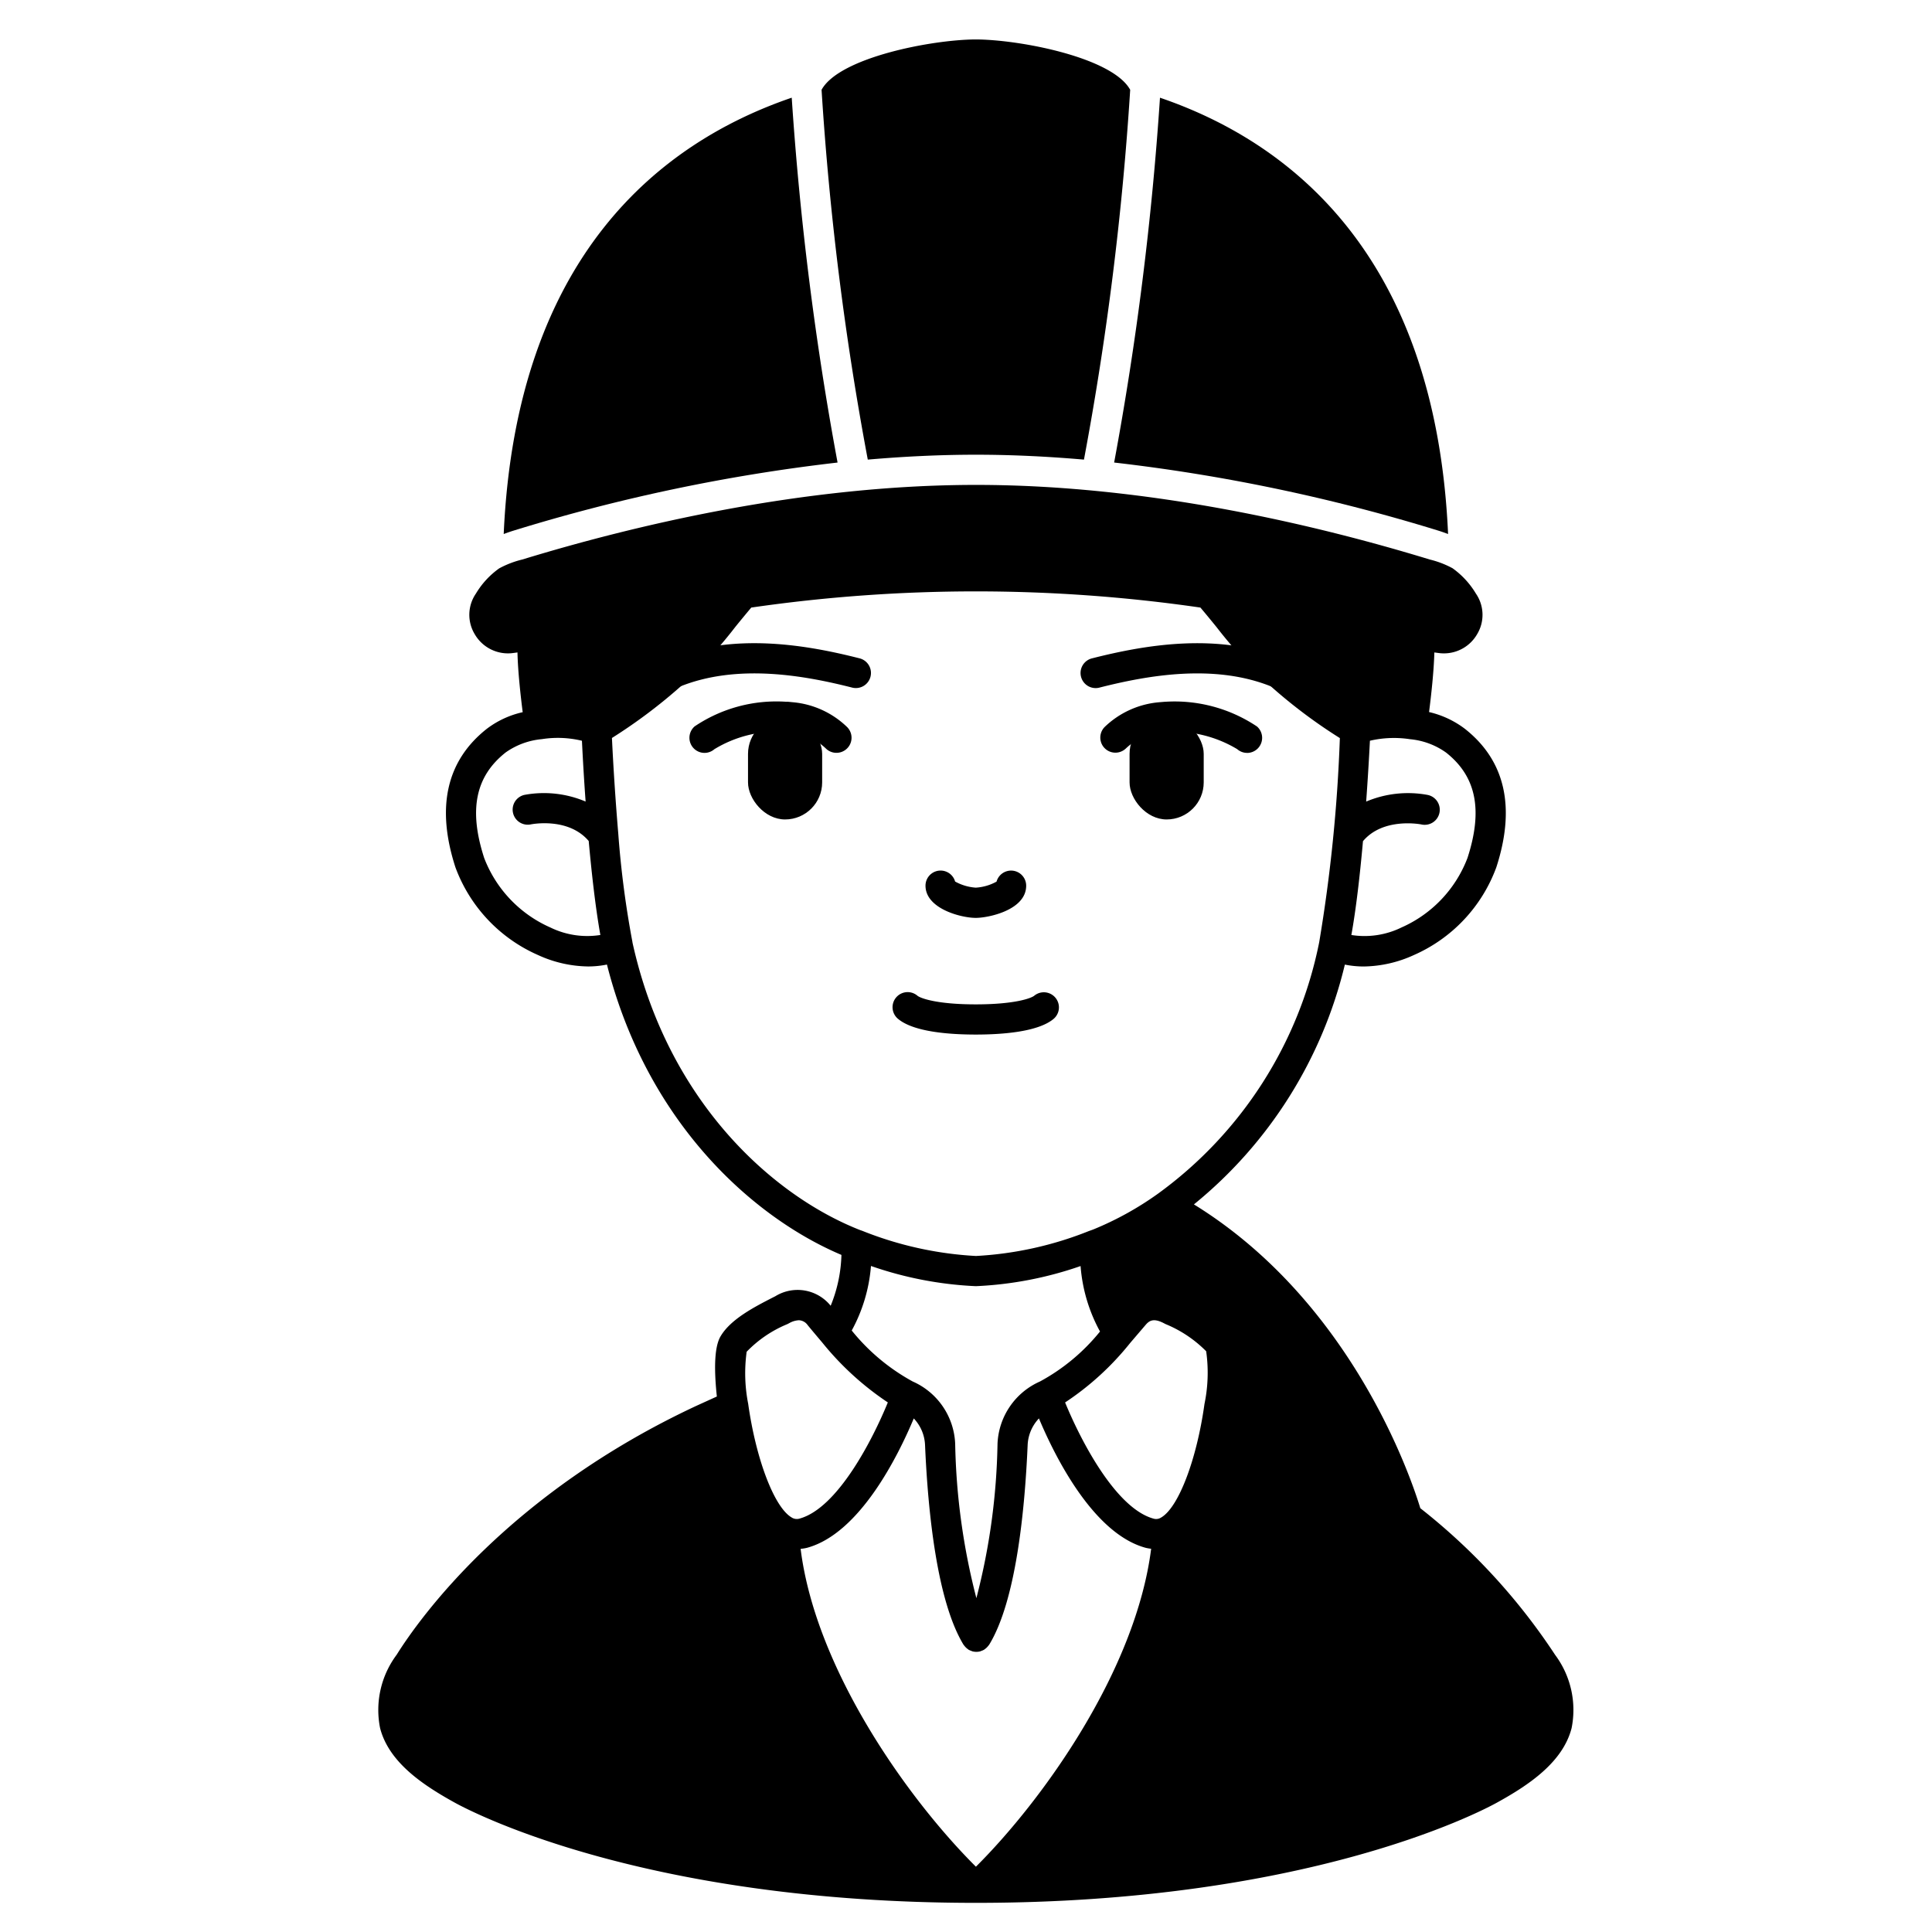 <svg id="Solid" xmlns="http://www.w3.org/2000/svg" viewBox="0 0 128 128"><title>avatar-01</title><path d="M46.677,49.881a1,1,0,0,1-.655-1.756,9.693,9.693,0,0,1,6.056-1.632c.014,0,.118,0,.131,0l.3.03a5.921,5.921,0,0,1,3.615,1.647,1,1,0,1,1-1.415,1.414,3.961,3.961,0,0,0-2.419-1.073l-.236-.024-.1,0a7.964,7.964,0,0,0-4.624,1.149A1,1,0,0,1,46.677,49.881Z"/><path d="M84.736,45.612a1,1,0,0,1-.386-.078c-3.862-1.617-8.406-.765-11.488.016a1,1,0,1,1-.491-1.938c3.359-.852,8.335-1.772,12.752.077a1,1,0,0,1-.387,1.923Z"/><path d="M44.577,45.6a1,1,0,0,1-.383-1.925c4.419-1.831,9.381-.914,12.728-.065a1,1,0,1,1-.491,1.938c-3.072-.778-7.6-1.627-11.472-.025A1,1,0,0,1,44.577,45.6Z"/><path d="M82.626,49.881a.989.989,0,0,1-.658-.248,8.094,8.094,0,0,0-4.609-1.144l-.1,0-.251.025a3.973,3.973,0,0,0-2.415,1.072,1,1,0,0,1-1.414-1.414,5.93,5.93,0,0,1,3.61-1.646L77.1,46.5a.872.872,0,0,1,.1-.006,9.805,9.805,0,0,1,6.08,1.639,1,1,0,0,1-.66,1.751Z"/><path d="M64.647,60.812c.856,0,3.34-.525,3.34-2.131a1,1,0,0,0-1.963-.272,3.234,3.234,0,0,1-1.377.4,3.275,3.275,0,0,1-1.368-.405,1,1,0,0,0-1.962.274C61.317,60.2,63.667,60.812,64.647,60.812Z"/><path d="M64.647,68.542c1.779,0,4.116-.179,5.146-1.029A1,1,0,0,0,68.52,65.97c-.193.159-1.264.572-3.873.572s-3.671-.413-3.864-.572a1,1,0,1,0-1.272,1.543C60.541,68.363,62.872,68.542,64.647,68.542Z"/><rect x="49.559" y="47.491" width="4.912" height="6.8" rx="2.456" ry="2.456" transform="translate(104.029 101.782) rotate(-180)"/><rect x="74.837" y="47.491" width="4.912" height="6.8" rx="2.456" ry="2.456"/><path d="M95.3,35.158c.195.06.412.137.639.222-.831-18.588-10.578-26-19.087-28.907a207.246,207.246,0,0,1-3.037,24.171A118.634,118.634,0,0,1,95.3,35.158Z"/><path d="M64.659,30.126c2.41,0,4.8.121,7.156.324a201.526,201.526,0,0,0,3.063-24.5c-1.17-2.139-7.291-3.325-10.228-3.337-2.929.012-9.05,1.2-10.219,3.337a201.207,201.207,0,0,0,3.062,24.5C59.849,30.247,62.246,30.126,64.659,30.126Z"/><path d="M94.1,99.923c-.635-2.086-4.564-13.69-15-20.128a29.254,29.254,0,0,0,10-15.888,6.282,6.282,0,0,0,1.251.125,8.208,8.208,0,0,0,3.332-.762,10.177,10.177,0,0,0,5.453-5.81c1.29-3.98.589-7.066-2.08-9.172a6.255,6.255,0,0,0-2.377-1.113c.139-1.088.32-2.71.35-3.948.131.016.257.035.392.05.082.008.163.011.244.011a2.537,2.537,0,0,0,2.2-1.274,2.482,2.482,0,0,0-.084-2.689,5.584,5.584,0,0,0-1.546-1.677,6.21,6.21,0,0,0-1.508-.578c-7.376-2.255-18.579-4.944-30.058-4.944S41.977,34.815,34.6,37.07a6.319,6.319,0,0,0-1.527.586,5.532,5.532,0,0,0-1.541,1.668,2.482,2.482,0,0,0-.082,2.689A2.544,2.544,0,0,0,33.9,43.276c.133-.015.256-.033.384-.05.027,1.244.207,2.87.346,3.958a6.133,6.133,0,0,0-2.376,1.1c-2.672,2.107-3.372,5.194-2.08,9.18a10.2,10.2,0,0,0,5.474,5.811,8.172,8.172,0,0,0,3.313.755,6.208,6.208,0,0,0,1.251-.126c2.649,10.438,9.628,16.737,15.535,19.237a9.529,9.529,0,0,1-.713,3.369,2.813,2.813,0,0,0-3.668-.63l-.123.062c-1.252.642-2.81,1.44-3.488,2.567-.393.629-.479,1.979-.261,4.013l-1.365.621c-12.494,5.836-18.355,14.1-19.853,16.494a6.108,6.108,0,0,0-1.093,4.858c.586,2.268,2.835,3.77,4.958,4.941,1.235.679,12.7,6.633,34.512,6.633s33.276-5.954,34.512-6.634c2.122-1.17,4.371-2.672,4.957-4.94a6.1,6.1,0,0,0-1.091-4.855A40.95,40.95,0,0,0,94.1,99.923ZM90.3,55.731c1.341-1.6,3.832-1.116,3.855-1.112a1,1,0,1,0,.419-1.955,7.118,7.118,0,0,0-4.062.443c.1-1.378.184-2.746.249-4.032a7.05,7.05,0,0,1,2.663-.1,4.869,4.869,0,0,1,2.381.884c2,1.578,2.452,3.8,1.42,6.982a8.235,8.235,0,0,1-4.37,4.605,5.568,5.568,0,0,1-3.324.5C89.835,60.27,90.092,58.069,90.3,55.731ZM36.467,61.45a8.26,8.26,0,0,1-4.389-4.607c-1.033-3.189-.583-5.408,1.425-6.992A4.913,4.913,0,0,1,35.9,48.97a6.8,6.8,0,0,1,2.655.107c.063,1.3.144,2.658.243,4.028a7.082,7.082,0,0,0-4.057-.441,1,1,0,0,0,.421,1.955c.026-.005,2.478-.505,3.842,1.1.172,1.907.431,4.327.772,6.226A5.556,5.556,0,0,1,36.467,61.45Zm5.437.978a63.843,63.843,0,0,1-.941-7.191c-.18-2.132-.323-4.309-.42-6.344A34.784,34.784,0,0,0,45.25,45.34a31.292,31.292,0,0,0,3.469-3.808c.344-.426.7-.855,1.054-1.279a103.794,103.794,0,0,1,29.758,0c.371.439.721.867,1.061,1.285a32.224,32.224,0,0,0,3.468,3.81A34.343,34.343,0,0,0,88.769,48.9,103.388,103.388,0,0,1,87.4,62.427,27.149,27.149,0,0,1,76.719,79.085a20.962,20.962,0,0,1-4.245,2.353c-.1.04-.187.072-.33.121a23.5,23.5,0,0,1-7.487,1.653,23.643,23.643,0,0,1-7.534-1.669c-.1-.033-.187-.065-.293-.109C51.126,79.135,44.209,72.935,41.9,62.428ZM72.879,88.216a13.16,13.16,0,0,1-3.98,3.312,4.719,4.719,0,0,0-2.811,4.13,43.427,43.427,0,0,1-1.4,10.224,43.917,43.917,0,0,1-1.405-10.223,4.718,4.718,0,0,0-2.814-4.132,13.482,13.482,0,0,1-4.04-3.377,10.638,10.638,0,0,0,1.275-4.276,24.386,24.386,0,0,0,6.951,1.338,24.338,24.338,0,0,0,6.936-1.333A10.7,10.7,0,0,0,72.879,88.216ZM52.431,100.525c-1.142-.687-2.347-3.855-2.863-7.525a10.5,10.5,0,0,1-.1-3.443,7.947,7.947,0,0,1,2.7-1.832l.125-.065a1.427,1.427,0,0,1,.631-.19.742.742,0,0,1,.588.326c.283.344.607.729.955,1.139a19.415,19.415,0,0,0,4.354,3.979c-1.011,2.474-3.334,7.015-5.859,7.7A.631.631,0,0,1,52.431,100.525Zm12.226,23.149c-4.472-4.452-10.613-13.047-11.614-21.06a2.723,2.723,0,0,0,.425-.068c3.506-.951,6.049-6.127,7.072-8.571a2.721,2.721,0,0,1,.747,1.769c.192,4.43.789,10.319,2.544,13.216.009.014.021.024.03.038s.034.041.051.063a.984.984,0,0,0,.225.208c.011.007.017.019.029.027l.019.008a1,1,0,0,0,.165.071c.027.01.053.025.08.032a1.018,1.018,0,0,0,.227.031c.009,0,.019,0,.028,0h0c.009,0,.018,0,.027,0a.979.979,0,0,0,.229-.031c.025-.007.048-.02.073-.029a.96.96,0,0,0,.171-.074l.018-.008c.011-.006.017-.018.027-.025a.98.98,0,0,0,.228-.209c.017-.021.035-.04.05-.062s.022-.024.03-.038c1.756-2.879,2.353-8.777,2.546-13.218a2.73,2.73,0,0,1,.748-1.77c1.024,2.442,3.571,7.621,7.069,8.572a2.567,2.567,0,0,0,.366.062C75.248,110.655,69.118,119.233,64.657,123.674ZM79.8,93.014c-.517,3.716-1.733,6.885-2.883,7.532a.6.6,0,0,1-.484.07c-2.526-.687-4.852-5.224-5.867-7.7a18.774,18.774,0,0,0,4.314-3.945l1-1.169c.238-.282.508-.507,1.217-.142l.124.064a8.123,8.123,0,0,1,2.691,1.8A10.165,10.165,0,0,1,79.8,93.014Z"/><path d="M55.491,30.645A207.023,207.023,0,0,1,52.454,6.472C43.949,9.378,34.2,16.786,33.372,35.38c.227-.084.444-.161.644-.222A118.637,118.637,0,0,1,55.491,30.645Z"/><path d="M77.207,47.491l-.3.03Z"/><path d="M52.407,47.521l-.3-.03Z"/></svg>